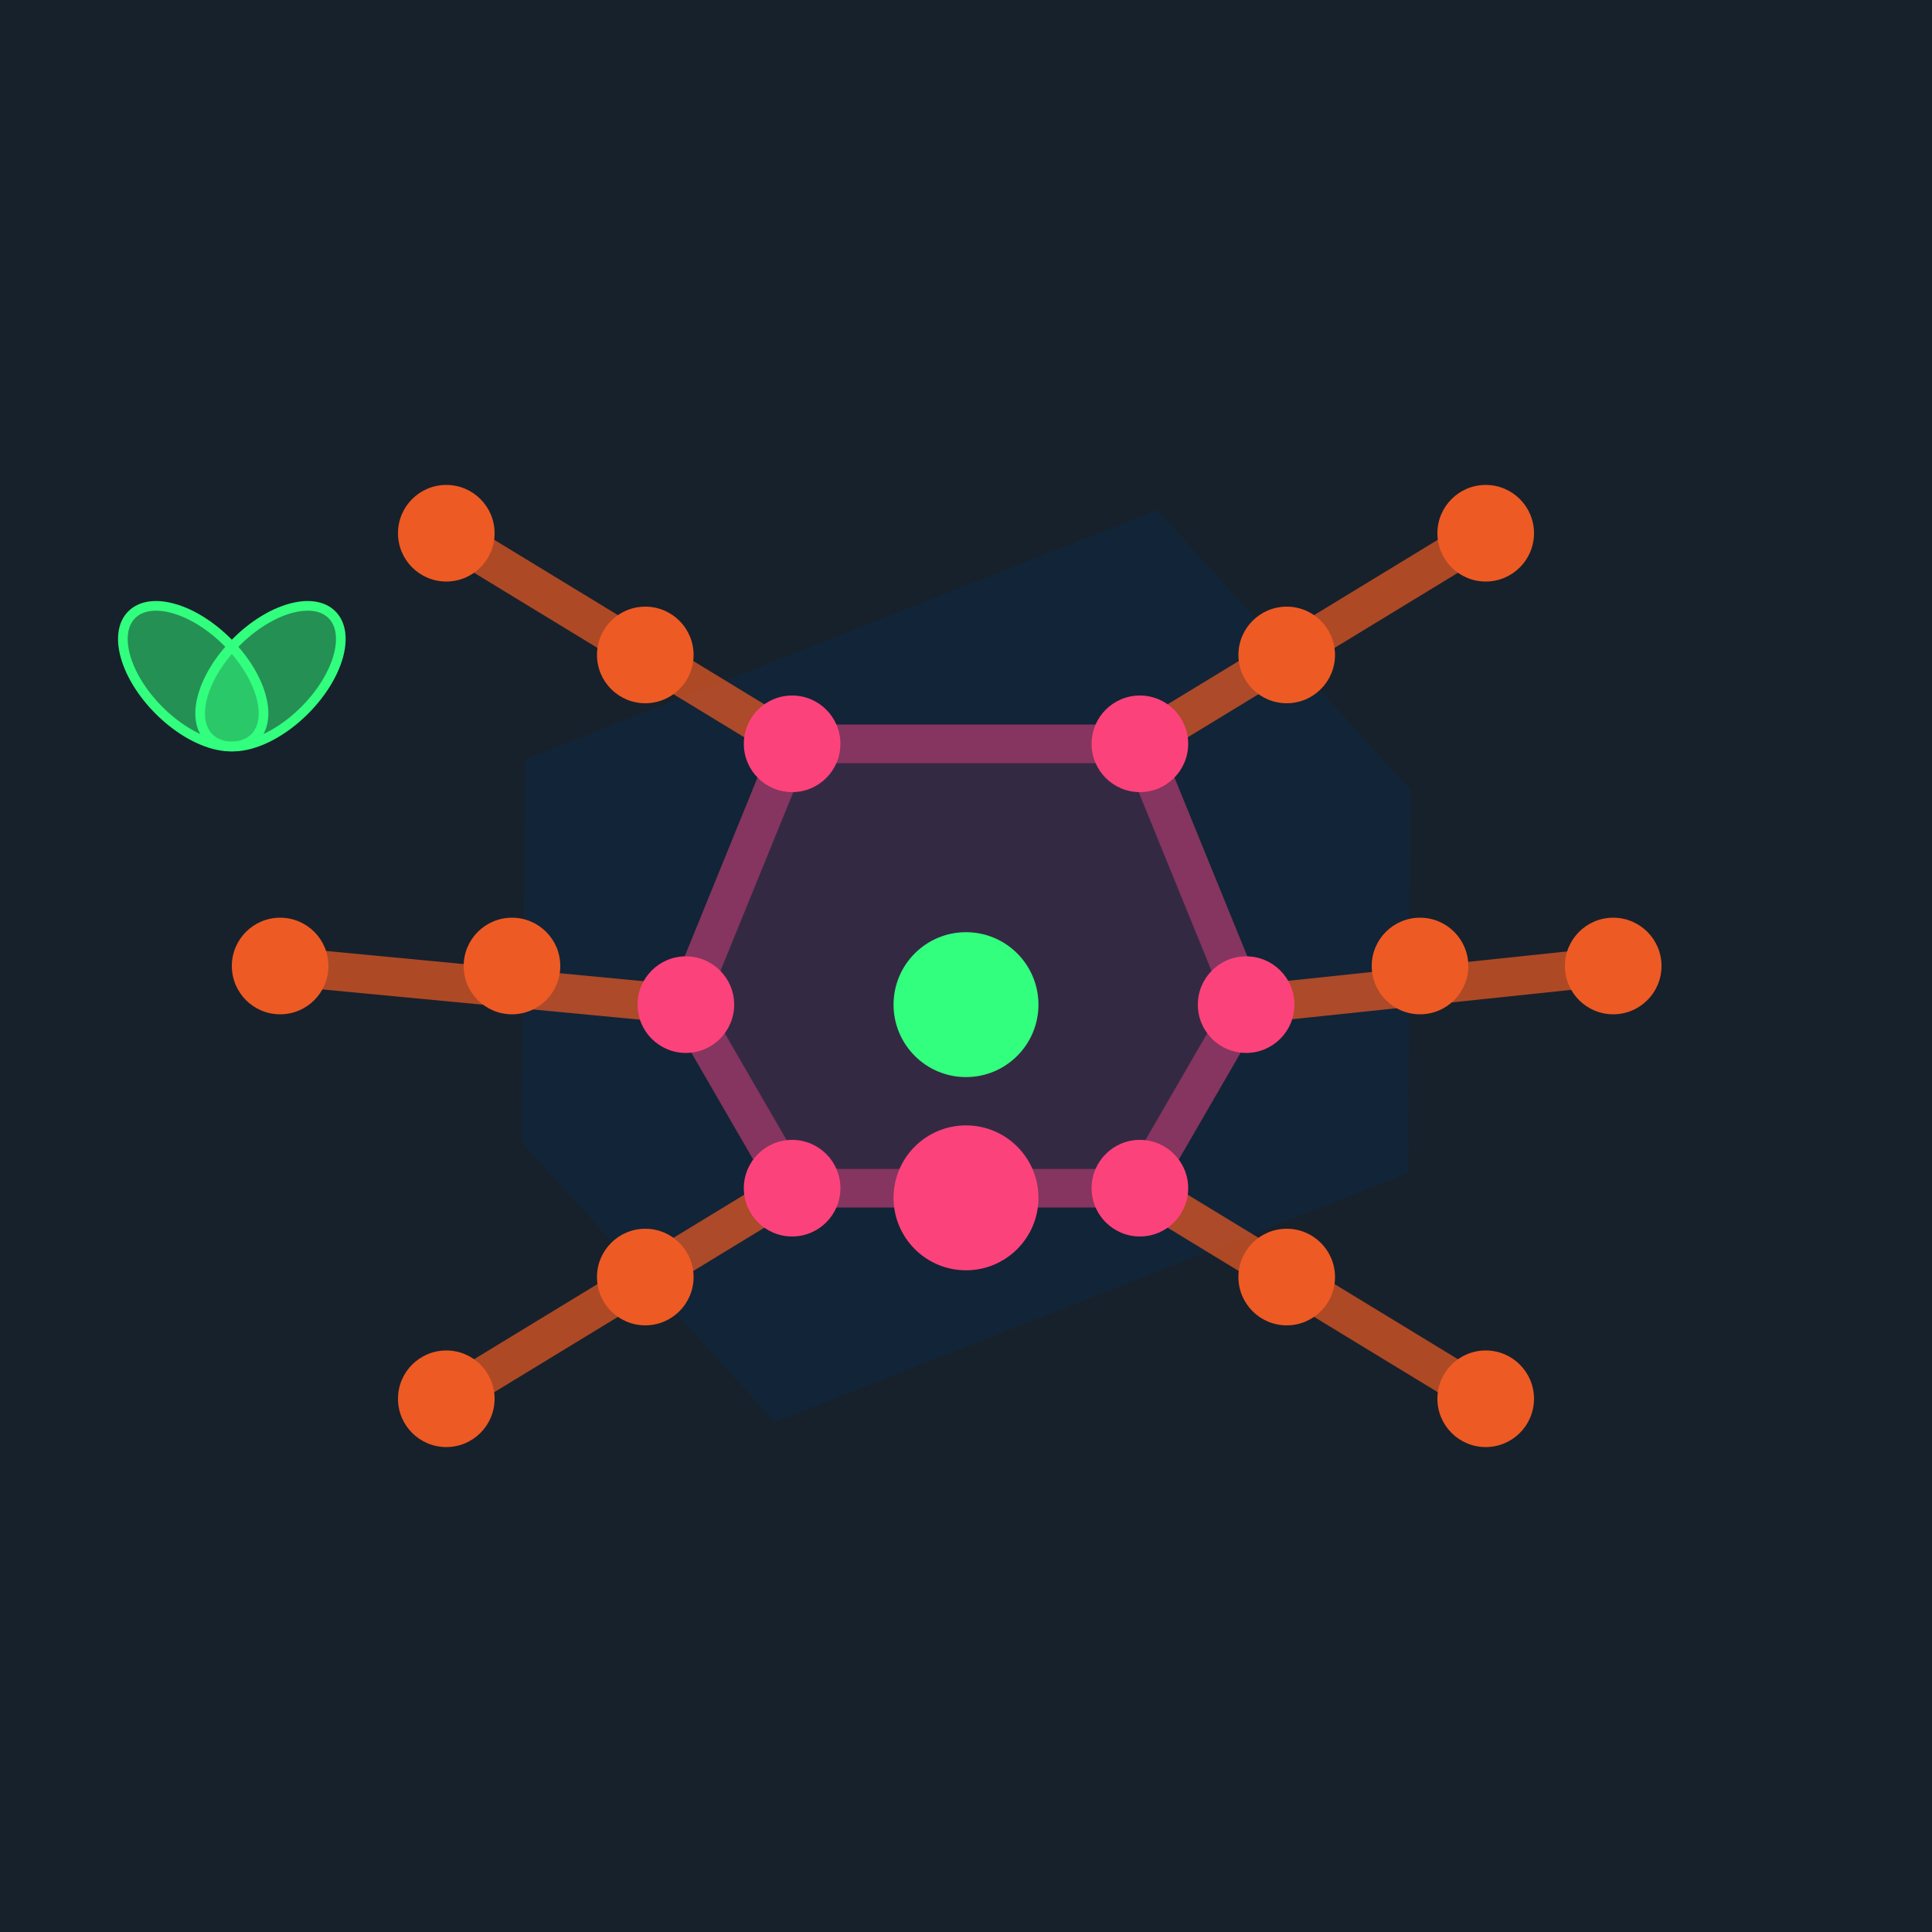 <svg version="1.1" baseProfile="full" xmlns="http://www.w3.org/2000/svg" preserveAspectRatio="xMidYMid slice" width="100%" height="100%" viewBox="0 0 1000 1000"><rect width="100%" height="100%" fill="#17212B" opacity="1"></rect><defs><circle opacity="1" id="joint-femur" cx="0" cy="0" r="25" fill="#EE5A24"></circle><circle opacity="1" id="joint-tibia" cx="0" cy="0" r="25" fill="#EE5A24"></circle><circle opacity="1" id="center" cx="0" cy="0" r="37.5" fill="#32ff7e"></circle><circle opacity="1" id="head" cx="0" cy="0" r="37.5" fill="#FC427B"></circle><circle opacity="1" id="body-vertices" cx="0" cy="0" r="25" fill="#FC427B"></circle></defs><polygon points="410,385 355,520 410,615 590,615 645,520 590,385 " fill="#FC427B" stroke="#FC427B" stroke-width="20" stroke-opacity="1" id="body" fill-opacity="0.3"></polygon><polygon points="272,393 270,591 401,736 729,607 730,409 599,264 " fill="#0e2845" stroke="#0e2845" stroke-width="0" stroke-opacity="0" id="blue-hexagon" fill-opacity="0.5"></polygon><path d=" M 410,385 L 231,276  M 355,520 L 145,500  M 410,615 L 231,724  M 590,615 L 769,724  M 645,520 L 835,500  M 590,385 L 769,276 " stroke="#EE5A24" stroke-width="20" opacity="0.7" id="six-legs"></path><ellipse cx="100" cy="350" rx="25" ry="45" fill="#32ff7e" stroke="#32ff7e" stroke-width="5" stroke-opacity="1" id="sampleEllipse" fill-opacity="0.5" transform="rotate(-45, 100, 350)"></ellipse><ellipse cx="140" cy="350" rx="25" ry="45" fill="#32ff7e" stroke="#32ff7e" stroke-width="5" stroke-opacity="1" id="sampleEllipse2" fill-opacity="0.5" transform="rotate(45, 140, 350)"></ellipse><use x="334" y="339" href="#joint-femur"></use><use x="265" y="500" href="#joint-femur"></use><use x="334" y="661" href="#joint-femur"></use><use x="666" y="661" href="#joint-femur"></use><use x="735" y="500" href="#joint-femur"></use><use x="666" y="339" href="#joint-femur"></use><use x="231" y="276" href="#joint-tibia"></use><use x="145" y="500" href="#joint-tibia"></use><use x="231" y="724" href="#joint-tibia"></use><use x="769" y="724" href="#joint-tibia"></use><use x="835" y="500" href="#joint-tibia"></use><use x="769" y="276" href="#joint-tibia"></use><use x="500" y="520" href="#center"></use><use x="500" y="620" href="#head"></use><use x="410" y="385" href="#body-vertices"></use><use x="355" y="520" href="#body-vertices"></use><use x="410" y="615" href="#body-vertices"></use><use x="590" y="615" href="#body-vertices"></use><use x="645" y="520" href="#body-vertices"></use><use x="590" y="385" href="#body-vertices"></use></svg>